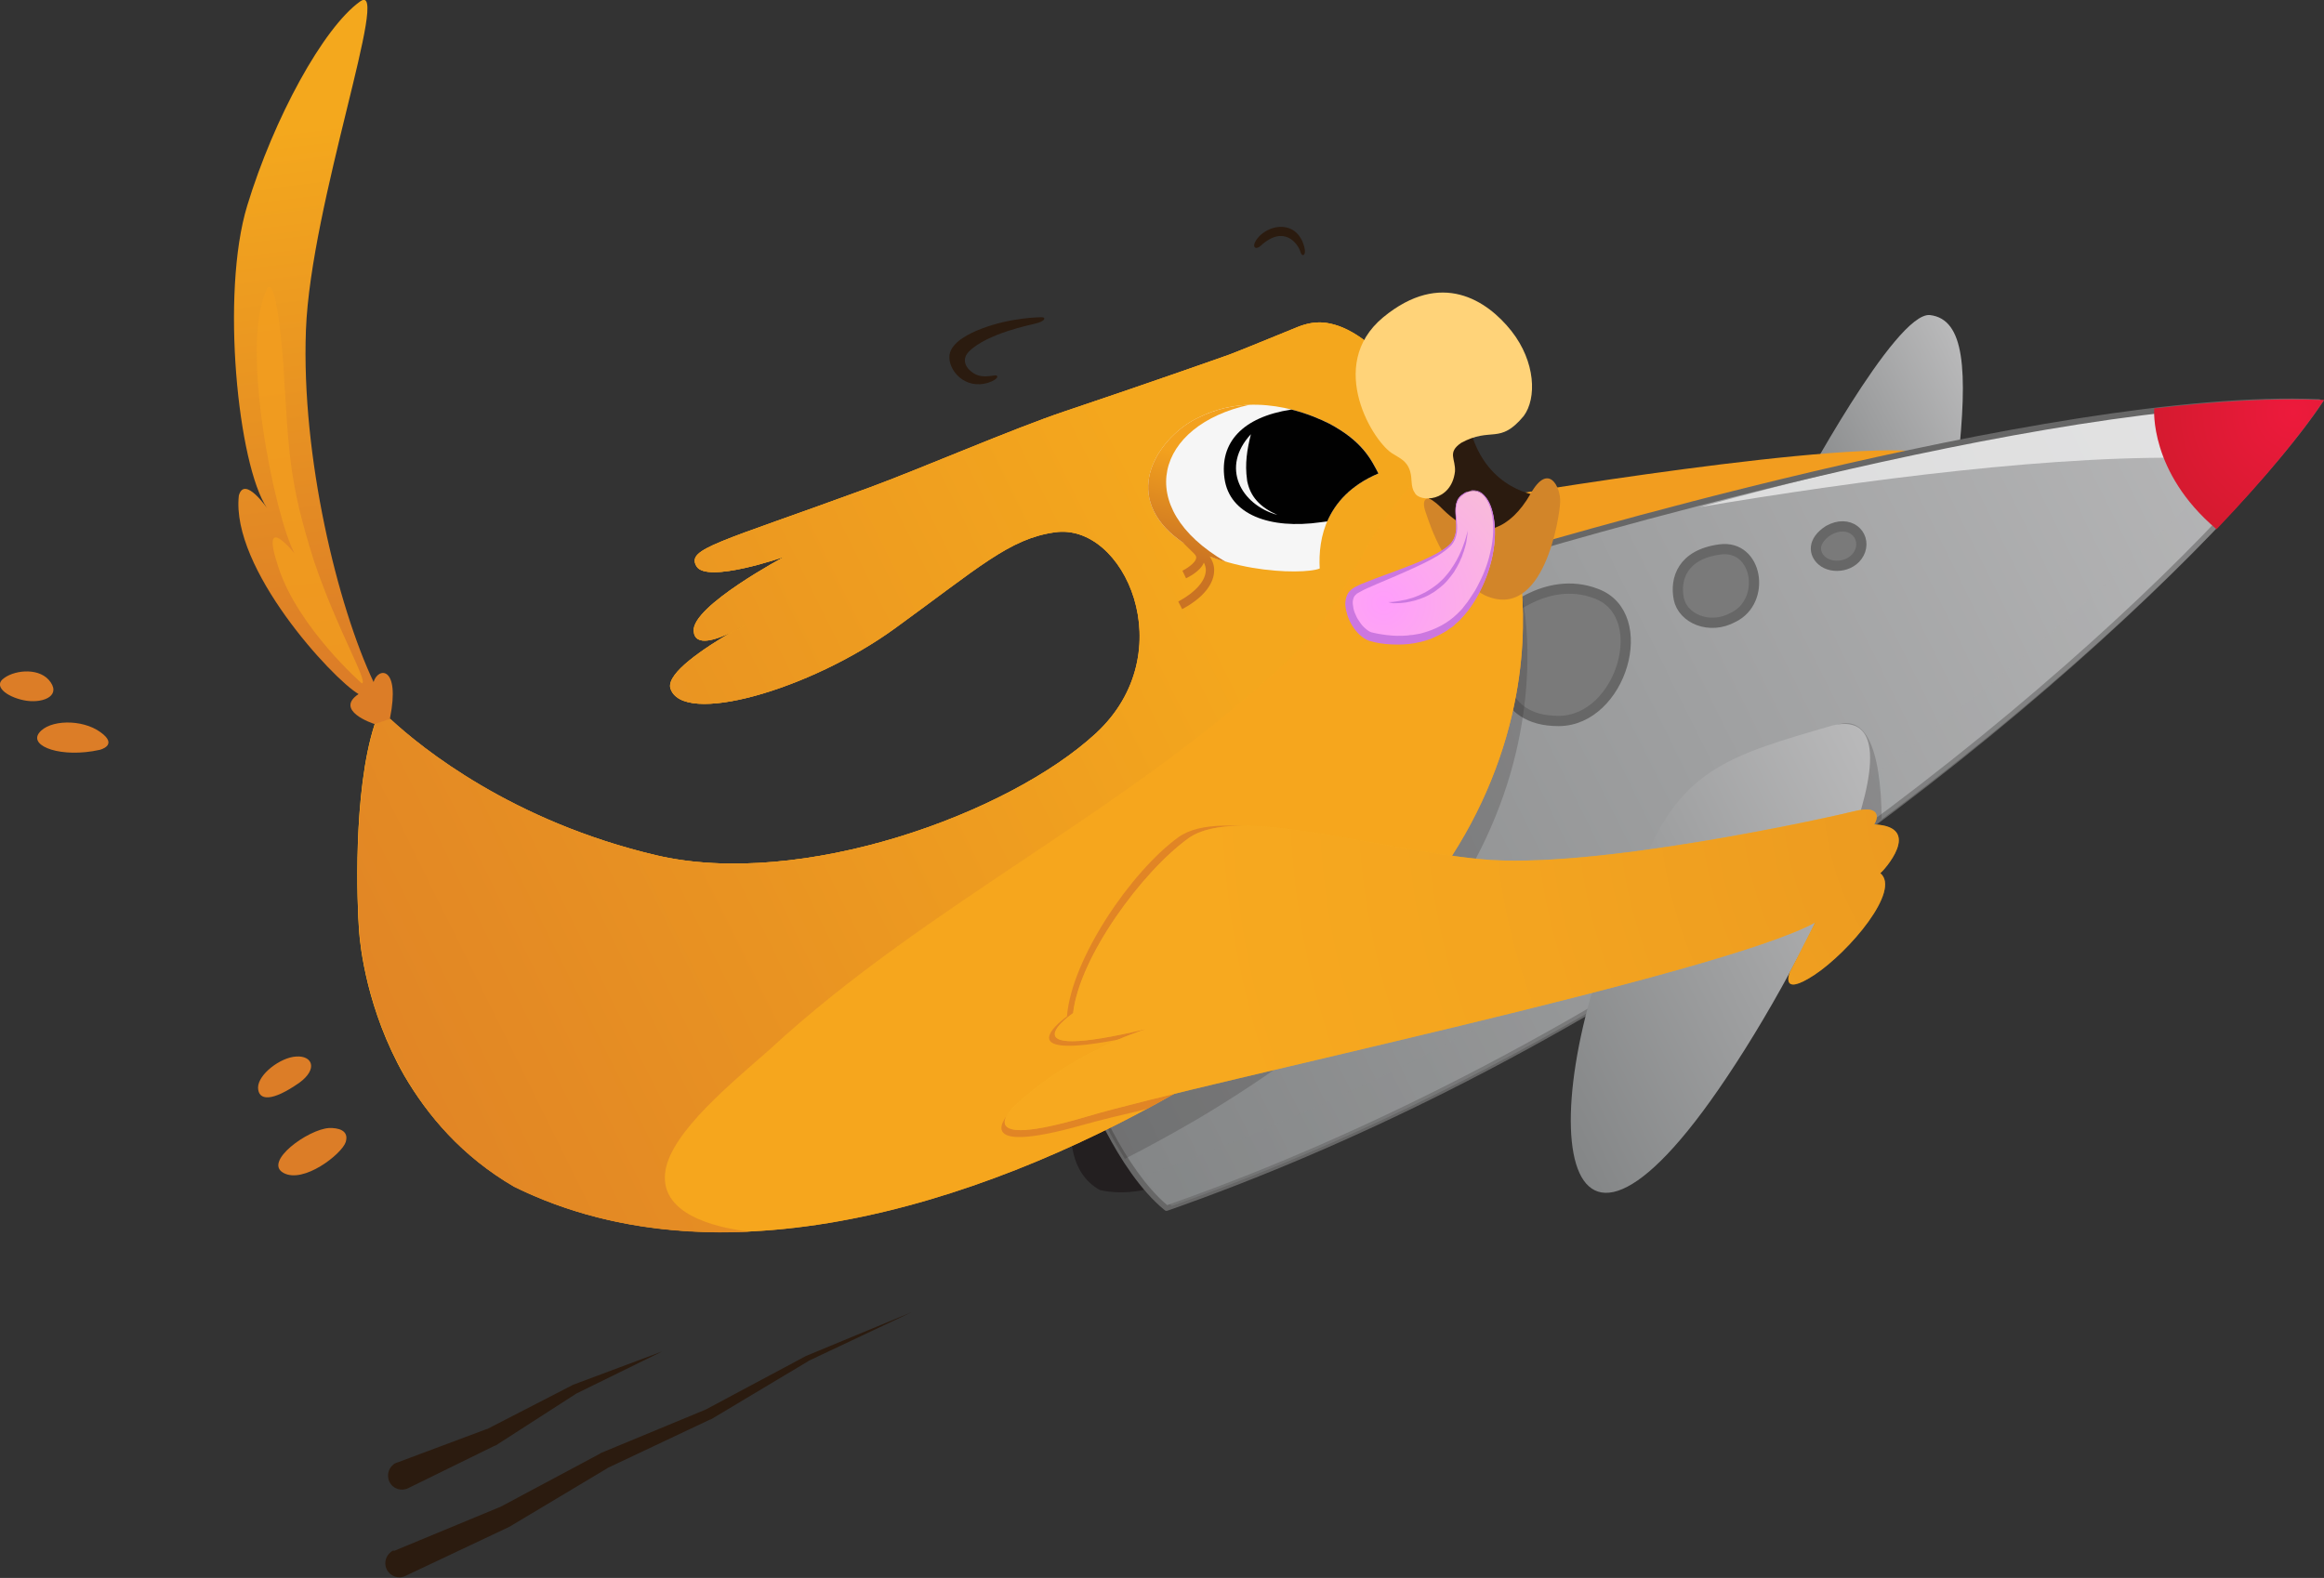<svg width="240" height="163" viewBox="0 0 240 163" fill="none" xmlns="http://www.w3.org/2000/svg">
<rect x="0" y="0" width="240" height="163" fill="#333333" stroke="none"/>
<g clip-path="url(#clip0_459_49797)">
<path d="M185.582 51.196C185.582 51.196 195.758 32.114 199.323 32.548C202.887 32.982 203.232 38.194 202.197 47.808C195.298 49.719 185.582 51.196 185.582 51.196Z" fill="url(#paint0_linear_459_49797)"/>
<path d="M154.308 51.399C154.308 51.399 191.563 45.086 199.238 46.824C195.444 51.283 162.127 58.436 162.127 58.436L154.308 51.399Z" fill="#F29D1F"/>
<path d="M110.643 116.871C110.643 116.871 110.269 121.099 113.575 122.923C115.932 123.531 120.273 122.981 120.158 121.418C120.043 119.854 115.932 113.512 115.932 113.512L110.643 116.871Z" fill="#231F20"/>
<path d="M155.057 57.625C155.057 57.625 211.601 40.337 239.484 41.583C228.963 57.567 180.411 103.783 120.505 124.805C115.503 120.722 112.111 111.456 112.111 111.456L148.187 65.038L155.057 57.625Z" fill="url(#paint1_linear_459_49797)"/>
<path opacity="0.7" d="M231.949 42.075C217.03 42.017 193.746 47.403 175.521 52.383C192.079 49.604 212.919 46.824 227.867 47.345C229.563 45.347 230.943 43.581 231.949 42.075Z" fill="#F6F6F6"/>
<path d="M149.392 112.759C139.763 117.595 130.075 121.736 120.56 125.066C120.474 125.095 120.359 125.095 120.273 125.008C115.271 120.925 111.936 111.919 111.793 111.543C111.764 111.456 111.764 111.34 111.85 111.253L147.926 64.835L154.825 57.393C154.854 57.364 154.912 57.335 154.94 57.306C155.515 57.133 211.829 40.019 239.454 41.235C239.569 41.235 239.655 41.293 239.684 41.38C239.741 41.467 239.712 41.583 239.655 41.669C230.916 55.077 195.415 89.622 149.392 112.759ZM120.532 124.487C129.96 121.186 139.59 117.045 149.134 112.238C194.552 89.391 229.709 55.453 238.936 41.843C211.685 40.858 157.528 57.161 155.199 57.885L148.358 65.24L112.425 111.514C112.885 112.701 116.076 120.722 120.532 124.487Z" fill="#676767"/>
<path d="M154.942 63.908C154.942 63.908 159.542 59.275 164.86 61.331C170.666 63.503 167.447 74.449 160.979 74.478C154.511 74.507 154.971 68.426 154.971 68.426L154.942 63.908ZM173.368 61.852C172.966 59.825 173.713 57.277 177.623 56.756C181.532 56.235 182.452 62.084 179.003 63.764C176.531 65.125 173.771 63.88 173.368 61.852ZM188.144 57.914C187.31 57.19 187.138 55.887 188.834 54.787C190.961 53.6 192.686 55.192 192.111 56.872C191.507 58.551 189.236 58.87 188.144 57.914Z" fill="#7A7A7A" stroke="#676767" stroke-width="1.058" stroke-miterlimit="10"/>
<path d="M40.735 160.191L51.629 155.674L51.543 155.732L61.949 150.172L61.978 150.143C61.978 150.143 62.007 150.143 62.007 150.114L72.901 145.597L72.844 145.626L83.25 140.066L94.144 135.549L83.48 140.587H83.508L73.39 146.639H73.332L62.668 151.678L62.754 151.649L52.635 157.701C52.607 157.701 52.607 157.73 52.578 157.73L52.52 157.759L41.856 162.797C41.137 163.145 40.275 162.826 39.93 162.102C39.585 161.378 39.901 160.51 40.62 160.162C40.677 160.22 40.706 160.191 40.735 160.191ZM41.051 151.07L50.336 147.595L50.249 147.653L59.075 143.106L59.103 143.077L68.388 139.603L59.477 143.975L59.534 143.946L51.169 149.332H51.141L51.054 149.361L42.143 153.734C41.425 154.081 40.562 153.792 40.217 153.068C39.872 152.344 40.16 151.475 40.878 151.128C40.965 151.099 40.993 151.07 41.051 151.07Z" fill="#2B1B0F"/>
<path opacity="0.4" d="M118.146 121.504C119.008 122.663 119.986 123.705 121.02 124.574C180.927 103.551 229.479 57.335 240 41.351C238.706 41.293 237.355 41.264 235.976 41.293C219.705 61.013 173.741 101.64 118.146 121.504Z" fill="url(#paint2_linear_459_49797)"/>
<path opacity="0.2" d="M157.731 68.571C157.817 64.575 157.271 62.113 157.271 62.113C157.271 62.113 156.15 60.521 154.569 58.175L148.158 65.067L112.082 111.485C112.082 111.485 113.634 115.684 116.164 119.709C118.78 118.377 121.281 116.987 123.667 115.597C131.284 111.08 137.608 106.302 141.805 102.364C148.187 96.398 152.068 90.173 154.396 84.439C156.955 78.213 157.644 72.596 157.731 68.571ZM194.324 84.584C194.238 77.345 192.657 72.856 188.604 75.433C179.693 81.862 175.524 84.729 174.892 95.095C174.748 96.138 174.633 97.151 174.547 98.194C181.532 93.763 188.173 89.159 194.324 84.584Z" fill="#231F20"/>
<path d="M177.418 112.615C187.163 98.57 199.553 72.509 189.233 74.941C178.712 78.011 173.825 79.343 169.801 88.87C157.9 112.296 159.682 138.242 177.418 112.615Z" fill="url(#paint3_linear_459_49797)"/>
<path d="M222.465 42.191C222.465 42.191 221.919 48.764 228.904 54.671C234.021 49.285 237.787 44.681 240 41.322C234.883 41.09 228.904 41.438 222.465 42.191Z" fill="url(#paint4_radial_459_49797)"/>
<path d="M53.093 122.576C75.17 133.493 103.484 123.531 123.233 111.833C130.851 107.315 137.175 102.537 141.372 98.599C147.753 92.634 151.634 86.408 153.962 80.675C156.492 74.478 157.211 68.86 157.268 64.835C157.354 60.839 156.808 58.349 156.808 58.349C156.808 58.349 142.809 38.166 142.061 36.254C141.027 35.038 139.331 34.054 138.238 33.677C137.146 33.301 135.881 33.04 134.041 33.764C131.828 34.662 128.177 36.167 127.027 36.602C125.906 37.007 117.829 39.845 109.895 42.509C104.634 44.276 95.062 48.416 89.801 50.356C74.077 56.119 70.858 56.669 71.921 58.493C72.985 60.318 81.005 57.509 81.005 57.509C81.005 57.509 71.433 62.605 71.634 65.183C71.749 66.891 74.02 66.051 75.572 65.298C76.377 64.835 76.952 64.546 76.952 64.546C76.952 64.546 76.348 64.922 75.572 65.298C74.336 65.993 72.525 67.123 71.145 68.252C69.909 69.266 69.047 70.279 69.219 71.061C70.369 75.086 83.65 71.264 92.388 64.922C101.127 58.58 104.232 55.656 108.889 54.99C116.075 53.889 122.198 67.412 113.172 75.752C104.146 84.092 82.701 91.852 67.753 88.348C52.892 84.844 43.549 77.287 40.301 74.275C39.87 74.275 38.978 74.594 38.662 74.825H38.691C36.42 81.833 36.88 93.474 37.081 96.138C37.196 97.788 37.915 104.362 41.738 111.08C44.153 115.221 47.717 119.448 53.093 122.576Z" fill="#F29C21"/>
<path d="M53.093 122.576C75.17 133.493 103.484 123.531 123.233 111.833C130.851 107.315 137.175 102.537 141.372 98.599C147.753 92.634 151.634 86.408 153.962 80.675C156.492 74.478 157.211 68.86 157.268 64.835C157.354 60.839 156.808 58.349 156.808 58.349C156.808 58.349 142.809 38.166 142.061 36.254C141.027 35.038 139.331 34.054 138.238 33.677C137.146 33.301 135.881 33.04 134.041 33.764C131.828 34.662 128.177 36.167 127.027 36.602C125.906 37.007 117.829 39.845 109.895 42.509C104.634 44.276 95.062 48.416 89.801 50.356C74.077 56.119 70.858 56.669 71.921 58.493C72.985 60.318 81.005 57.509 81.005 57.509C81.005 57.509 71.433 62.605 71.634 65.183C71.749 66.891 74.02 66.051 75.572 65.298C76.377 64.835 76.952 64.546 76.952 64.546C76.952 64.546 76.348 64.922 75.572 65.298C74.336 65.993 72.525 67.123 71.145 68.252C69.909 69.266 69.047 70.279 69.219 71.061C70.369 75.086 83.65 71.264 92.388 64.922C101.127 58.58 104.232 55.656 108.889 54.99C116.075 53.889 122.198 67.412 113.172 75.752C104.146 84.092 82.701 91.852 67.753 88.348C52.892 84.844 43.549 77.287 40.301 74.275C39.87 74.275 38.978 74.594 38.662 74.825H38.691C36.42 81.833 36.88 93.474 37.081 96.138C37.196 97.788 37.915 104.362 41.738 111.08C44.153 115.221 47.717 119.448 53.093 122.576Z" fill="#F6A61D"/>
<path opacity="0.8" d="M68.731 120.867C69.421 116.871 75.573 111.862 79.511 108.387C96.04 93.126 116.622 83.773 133.266 67.963C139.734 61.563 139.532 57.248 145.627 50.212C146.518 49.198 147.84 47.895 149.277 47.374C145.828 42.306 142.436 37.181 142.091 36.254C141.056 35.038 139.36 34.054 138.268 33.677C137.175 33.301 135.91 33.04 134.071 33.764C131.857 34.662 128.207 36.167 127.057 36.602C125.936 37.007 117.858 39.845 109.924 42.509C104.664 44.276 95.091 48.416 89.831 50.356C74.107 56.119 70.887 56.669 71.951 58.493C73.014 60.318 81.034 57.509 81.034 57.509C81.034 57.509 71.462 62.605 71.663 65.183C71.778 66.891 74.049 66.051 75.601 65.298C76.406 64.835 76.981 64.546 76.981 64.546C76.981 64.546 76.378 64.922 75.601 65.298C74.365 65.993 72.554 67.123 71.175 68.252C69.939 69.266 69.076 70.279 69.249 71.061C70.398 75.086 83.679 71.264 92.418 64.922C101.157 58.58 104.261 55.656 108.918 54.99C116.105 53.889 122.227 67.412 113.201 75.752C104.175 84.092 82.731 91.852 67.783 88.348C52.921 84.844 43.578 77.287 40.33 74.275C39.899 74.275 39.008 74.594 38.692 74.825H38.72C36.45 81.833 36.909 93.474 37.111 96.138C37.226 97.788 37.944 104.362 41.767 111.08C44.153 115.25 47.718 119.477 53.093 122.605C60.682 126.34 68.99 127.643 77.441 127.238C73.762 126.803 67.955 125.385 68.731 120.867Z" fill="url(#paint5_linear_459_49797)"/>
<path opacity="0.8" d="M124.008 111.427C131.425 107.026 137.577 102.393 141.687 98.541C144.964 95.472 147.58 92.316 149.621 89.217C138.554 87.422 126.164 83.223 121.68 86.495C116.879 89.97 110.67 98.976 110.182 104.999C110.182 104.999 102.736 110.269 117.771 106.91C109.176 109.661 104.231 114.96 104.231 114.96C104.231 114.96 99.718 119.651 111.935 116.176C113.487 115.742 115.73 115.192 118.461 114.555C120.358 113.512 122.226 112.47 124.008 111.427Z" fill="#DC7D27"/>
<path d="M110.817 104.651C110.817 104.651 103.257 109.892 118.348 106.302C109.696 109.169 104.608 114.381 104.608 114.381C104.608 114.381 99.98 118.985 112.254 115.336C124.557 111.688 177.68 100.655 187.453 95.298C186.102 97.991 184.838 100.423 184.838 100.423C184.838 100.423 183.745 103.088 187.367 100.713C190.989 98.31 196.336 91.968 194.18 90.202C194.439 90.028 198.722 85.395 193.548 85.163C194.008 84.439 194.151 83.136 191.478 83.802C188.805 84.468 164.457 89.883 152.901 88.754C141.374 87.596 127.633 83.136 122.746 86.582C117.917 90.057 111.478 98.86 110.817 104.651Z" fill="#F5AF1B"/>
<path opacity="0.5" d="M110.817 104.651C110.817 104.651 103.257 109.892 118.348 106.302C109.696 109.169 104.608 114.381 104.608 114.381C104.608 114.381 99.98 118.985 112.254 115.336C124.557 111.688 177.68 100.655 187.453 95.298C186.102 97.991 184.838 100.423 184.838 100.423C184.838 100.423 183.745 103.088 187.367 100.713C190.989 98.31 196.336 91.968 194.18 90.202C194.439 90.028 198.722 85.395 193.548 85.163C194.008 84.439 194.151 83.136 191.478 83.802C188.805 84.468 164.457 89.883 152.901 88.754C141.374 87.596 127.633 83.136 122.746 86.582C117.917 90.057 111.478 98.86 110.817 104.651Z" fill="url(#paint6_radial_459_49797)"/>
<path d="M40.274 74.188C41.366 68.773 39.038 68.889 38.578 70.453C34.87 62.605 31.104 47.2 31.593 34.112C32.081 21.023 40.446 -2.143 37.198 0.145C33.404 2.838 28.287 12.191 25.527 21.255C22.768 30.318 24.579 48.069 27.568 52.471C27.626 52.557 25.24 49.054 24.665 51.196C23.831 58.725 34.295 70.076 37.026 71.698C34.525 73.378 38.406 74.71 38.693 74.796C39.153 74.652 39.785 74.42 40.331 74.246C40.331 74.217 40.303 74.188 40.274 74.188Z" fill="url(#paint7_linear_459_49797)"/>
<path opacity="0.8" d="M37.369 70.598C37.369 70.598 30.901 64.951 28.802 58.754C26.704 52.557 30.412 57.161 30.412 57.161C28.342 53.252 24.749 35.646 27.538 29.942C28.227 28.552 28.86 32.403 29.262 37.615C29.808 46.563 29.808 49.691 32.396 57.856C34.782 65.009 38.087 70.482 37.369 70.598Z" fill="#F29D1F"/>
<path d="M26.649 112.354C26.677 113.715 28.086 113.831 30.932 111.833C32.858 110.414 32.254 109.024 30.587 109.14C28.948 109.227 26.649 110.993 26.649 112.354ZM35.704 117.972C36.077 116.727 34.87 116.495 33.979 116.524C31.794 116.669 27.195 119.999 29.265 121.157C31.334 122.315 35.301 119.217 35.704 117.972ZM10.292 77.461C10.292 77.461 12.276 76.997 10.379 75.636C8.481 74.246 5.06 74.333 4.026 75.723C2.991 77.113 6.383 78.329 10.292 77.461ZM2.445 72.335C4.256 72.712 6.268 71.988 5.233 70.482C4.198 68.947 1.64 69.179 0.461 70.019C-0.775 70.829 0.634 71.959 2.445 72.335Z" fill="#DC7D27"/>
<path d="M147.092 50.067L148.069 52.992L150.944 55.83L154.623 55.916L157.728 53.484L158.906 51.196C158.906 51.196 153.56 50.733 151.863 44.478C150.196 45.318 147.092 50.067 147.092 50.067Z" fill="#2B1B0F"/>
<path d="M145.627 48.706C145.857 49.43 145.656 50.27 146.087 50.878C146.547 51.92 149.882 51.891 150.256 48.706C150.342 47.403 149.422 46.766 150.888 45.752C154.021 44.044 154.855 45.984 157.356 42.972C158.707 41.148 158.592 37.384 156.091 34.199C153.59 31.042 148.847 27.828 142.839 32.78C136.831 37.76 141.919 45.868 143.903 46.911C144.564 47.345 145.311 47.606 145.627 48.706Z" fill="#FFD379"/>
<path d="M147.235 52.934C146.718 51.486 147.407 51.254 148.011 51.746C148.931 52.383 149.103 52.934 150.799 54.063C153.042 55.482 155.887 54.816 158.072 50.993C159.912 47.721 161.177 50.299 161.119 51.862C161.062 53.426 159.423 64.227 153.358 61.505C149.276 59.42 147.724 54.353 147.235 52.934Z" fill="#D28529"/>
<path d="M130.218 25.366C129.787 25.772 129.385 25.656 129.557 25.135C129.931 24.179 131.426 23.137 132.92 23.513C134.415 23.89 134.789 25.627 134.76 26.003C134.76 26.38 134.444 26.583 134.272 25.946C134.013 25.164 132.604 23.195 130.218 25.366ZM102.076 39.526C103.111 39.179 103.14 38.774 102.795 38.774C101.875 38.889 100.955 39.121 99.978 38.079C99.518 37.499 99.518 36.891 100.035 36.341C101.904 34.43 106.56 33.532 106.848 33.446C107.998 33.185 107.969 32.808 107.682 32.779C107.394 32.751 104.318 32.808 101.329 33.967C100.265 34.372 98.224 35.299 98.052 36.689C97.879 38.223 99.633 40.308 102.076 39.526Z" fill="#2B1B0F"/>
<path d="M142.352 48.909C136.947 51.196 136.114 55.569 136.286 58.725C134.561 59.449 124.73 59.189 120.39 54.555C116.049 49.893 120.418 44.652 123.81 43.117C129.272 40.395 134.935 42.567 137.321 43.783C140.742 45.608 141.575 47.432 142.352 48.909Z" fill="#F6F6F6"/>
<path d="M137.062 53.86C137.896 51.949 139.477 50.125 142.352 48.909C141.575 47.432 140.713 45.608 137.321 43.783C136.401 43.32 135.021 42.712 133.354 42.306C128.266 43.088 125.938 45.752 126.455 49.43C126.972 53.165 131.141 54.7 136.401 53.947C136.66 53.918 136.861 53.889 137.062 53.86Z" fill="#010101"/>
<path d="M128.752 49.43C128.781 49.604 128.867 50.241 128.781 49.546C128.551 47.924 128.781 46.418 129.183 44.855C126.021 48.243 128.12 52.123 131.914 53.194C130.189 52.413 129.039 51.341 128.752 49.43C128.752 49.488 129.039 51.486 128.752 49.43ZM128.666 48.822C128.666 48.851 128.666 48.909 128.695 48.996C128.695 48.909 128.666 48.851 128.666 48.822Z" fill="#F6F6F6"/>
<path d="M129.039 41.814C127.343 41.872 125.561 42.249 123.807 43.117C120.415 44.652 116.046 49.893 120.387 54.555C120.904 55.106 121.508 55.598 122.14 56.032L123.319 57.191C123.549 57.422 123.549 57.567 123.52 57.683C123.434 58.175 122.514 58.754 122.111 58.957L122.485 59.739C122.657 59.652 123.951 59.044 124.325 58.117C124.44 58.349 124.526 58.609 124.526 58.87C124.526 59.97 123.491 61.158 121.68 62.142L122.083 62.924C124.957 61.389 125.388 59.739 125.388 58.899C125.388 58.378 125.216 57.914 124.928 57.48C125.475 57.683 126.021 57.885 126.567 58.03C116.851 52.384 119.409 43.899 129.039 41.814Z" fill="url(#paint8_linear_459_49797)"/>
<path d="M151.491 50.849C149.163 51.862 151.29 54.353 149.853 56.148C148.416 57.943 141.43 59.768 139.734 60.868C138.009 61.939 139.619 65.559 141.459 66.138C143.299 66.717 148.789 67.354 152.009 62.432C156.004 56.351 154.337 49.604 151.491 50.849Z" fill="url(#paint9_radial_459_49797)"/>
<path d="M151.49 50.878L151.375 50.936C151.346 50.965 151.289 50.994 151.231 51.023C151.174 51.052 151.116 51.11 151.03 51.167C150.886 51.283 150.714 51.428 150.599 51.66C150.484 51.891 150.398 52.181 150.369 52.499C150.34 52.847 150.369 53.194 150.426 53.6C150.455 54.005 150.513 54.469 150.455 54.932C150.398 55.424 150.225 55.945 149.851 56.351C149.449 56.756 148.989 57.075 148.5 57.393C147.494 58.001 146.344 58.523 145.108 59.073C143.901 59.623 142.579 60.144 141.285 60.723C140.969 60.868 140.653 61.013 140.365 61.187C140.308 61.216 140.222 61.273 140.164 61.303L140.107 61.331L140.078 61.36C140.078 61.36 140.135 61.331 140.107 61.36L139.992 61.447C139.963 61.505 139.963 61.505 139.905 61.534C139.877 61.563 139.848 61.621 139.819 61.679C139.733 61.882 139.675 62.113 139.704 62.403C139.733 62.692 139.79 63.011 139.905 63.3C140.02 63.59 140.164 63.909 140.365 64.169C140.538 64.459 140.739 64.691 140.969 64.893C141.199 65.096 141.429 65.27 141.659 65.328H141.688H141.716L141.774 65.356L141.918 65.385L142.061 65.414L142.176 65.443C142.349 65.472 142.493 65.501 142.694 65.53C143.384 65.646 144.131 65.704 144.821 65.675L145.367 65.646C145.54 65.617 145.712 65.588 145.885 65.588L146.402 65.501C146.574 65.472 146.747 65.443 146.919 65.385C148.27 65.009 149.507 64.372 150.484 63.416C150.714 63.185 150.973 62.953 151.174 62.663C151.289 62.519 151.375 62.403 151.49 62.258C151.547 62.2 151.605 62.113 151.634 62.055L151.777 61.853C151.979 61.563 152.151 61.273 152.324 61.013C152.496 60.723 152.64 60.434 152.784 60.144C153.387 58.986 153.761 57.799 153.991 56.669C154.221 55.54 154.25 54.469 154.135 53.542C154.02 52.615 153.732 51.834 153.301 51.312C153.1 51.052 152.841 50.878 152.611 50.791C152.381 50.675 152.151 50.704 151.979 50.704C151.892 50.704 151.806 50.733 151.749 50.733C151.691 50.733 151.634 50.762 151.576 50.791C151.547 50.878 151.49 50.878 151.49 50.878ZM151.461 50.82C151.461 50.82 151.519 50.791 151.605 50.762C151.662 50.762 151.691 50.733 151.777 50.704C151.835 50.704 151.921 50.675 152.007 50.646C152.18 50.646 152.439 50.646 152.669 50.733C152.927 50.82 153.186 51.023 153.387 51.283C153.847 51.804 154.135 52.615 154.278 53.571C154.422 54.498 154.422 55.598 154.25 56.756C154.077 57.914 153.732 59.131 153.186 60.376C152.64 61.592 151.921 62.837 150.915 63.88C150.858 63.938 150.8 64.025 150.743 64.082L150.541 64.256C150.398 64.372 150.254 64.488 150.139 64.633C149.995 64.748 149.851 64.864 149.679 64.951C149.535 65.067 149.392 65.183 149.219 65.27C148.903 65.443 148.558 65.646 148.213 65.791C148.04 65.849 147.868 65.965 147.696 66.022C147.523 66.08 147.322 66.138 147.149 66.196C146.402 66.399 145.655 66.544 144.878 66.573C144.102 66.602 143.326 66.573 142.55 66.457C142.176 66.399 141.774 66.312 141.4 66.196C141.026 66.08 140.682 65.82 140.394 65.559C139.819 65.009 139.417 64.343 139.158 63.59C139.043 63.214 138.957 62.837 138.928 62.461C138.928 62.084 138.986 61.679 139.187 61.331C139.273 61.158 139.417 61.013 139.56 60.897L139.675 60.81C139.733 60.781 139.762 60.752 139.79 60.723C139.877 60.665 139.963 60.636 140.049 60.579C140.394 60.405 140.71 60.26 141.055 60.144C142.406 59.594 143.729 59.16 144.965 58.667C146.201 58.204 147.379 57.712 148.385 57.162C148.874 56.872 149.363 56.583 149.736 56.206C150.11 55.83 150.283 55.337 150.34 54.903C150.398 54.44 150.369 54.005 150.34 53.6C150.311 53.194 150.283 52.818 150.311 52.471C150.34 52.123 150.426 51.804 150.541 51.573C150.685 51.341 150.858 51.167 151.001 51.081C151.088 51.023 151.145 50.994 151.203 50.936C151.26 50.907 151.318 50.878 151.346 50.849C151.432 50.82 151.461 50.82 151.461 50.82Z" fill="#CC77E0"/>
<path d="M143.357 62.2C143.357 62.2 143.558 62.2 143.874 62.171C144.19 62.142 144.679 62.055 145.225 61.939C145.484 61.852 145.8 61.795 146.088 61.679C146.404 61.563 146.691 61.447 147.008 61.273C147.324 61.129 147.611 60.926 147.927 60.723C148.215 60.52 148.531 60.289 148.79 60.028C149.077 59.768 149.307 59.507 149.537 59.217C149.652 59.073 149.767 58.928 149.853 58.783C149.94 58.638 150.055 58.493 150.141 58.349L150.4 57.914C150.486 57.77 150.543 57.625 150.629 57.48C150.716 57.335 150.744 57.19 150.831 57.046C150.888 56.901 150.946 56.785 151.003 56.64C151.089 56.38 151.204 56.119 151.262 55.916C151.319 55.685 151.406 55.511 151.434 55.337C151.521 55.019 151.578 54.816 151.578 54.816C151.578 54.816 151.549 55.019 151.521 55.337C151.492 55.511 151.463 55.714 151.434 55.945C151.406 56.061 151.406 56.177 151.348 56.322C151.319 56.438 151.291 56.582 151.233 56.727C151.204 56.872 151.147 57.017 151.089 57.161C151.032 57.306 151.003 57.48 150.917 57.625C150.859 57.77 150.773 57.943 150.716 58.088C150.63 58.233 150.543 58.407 150.457 58.58C150.371 58.725 150.256 58.899 150.17 59.073C150.055 59.217 149.94 59.391 149.825 59.536C149.595 59.825 149.336 60.144 149.048 60.405C148.761 60.665 148.445 60.897 148.129 61.129C147.812 61.331 147.467 61.534 147.123 61.679C146.778 61.824 146.461 61.939 146.145 62.026C145.829 62.113 145.513 62.171 145.225 62.229C144.65 62.316 144.162 62.316 143.845 62.316C143.558 62.258 143.357 62.2 143.357 62.2Z" fill="#CC77E0"/>
</g>
<defs>
<linearGradient id="paint0_linear_459_49797" x1="184.207" y1="48.408" x2="203.907" y2="38.644" gradientUnits="userSpaceOnUse">
<stop stop-color="#848687"/>
<stop offset="1" stop-color="#B9B9BA"/>
</linearGradient>
<linearGradient id="paint1_linear_459_49797" x1="109.439" y1="106.559" x2="239.693" y2="42.007" gradientUnits="userSpaceOnUse">
<stop stop-color="#848687"/>
<stop offset="1" stop-color="#B9B9BA"/>
</linearGradient>
<linearGradient id="paint2_linear_459_49797" x1="115.31" y1="115.77" x2="245.029" y2="51.482" gradientUnits="userSpaceOnUse">
<stop stop-color="#848687"/>
<stop offset="1" stop-color="#B9B9BA"/>
</linearGradient>
<linearGradient id="paint3_linear_459_49797" x1="156.997" y1="108.82" x2="198.687" y2="88.158" gradientUnits="userSpaceOnUse">
<stop stop-color="#848687"/>
<stop offset="1" stop-color="#B9B9BA"/>
</linearGradient>
<radialGradient id="paint4_radial_459_49797" cx="0" cy="0" r="1" gradientUnits="userSpaceOnUse" gradientTransform="translate(236.844 42.612) rotate(-26.698) scale(14.393 14.456)">
<stop stop-color="#ED1A3C"/>
<stop offset="1" stop-color="#D51A2F"/>
</radialGradient>
<linearGradient id="paint5_linear_459_49797" x1="39.275" y1="110.001" x2="127.776" y2="66.14" gradientUnits="userSpaceOnUse">
<stop stop-color="#DC7D27"/>
<stop offset="1" stop-color="#F4A81D"/>
</linearGradient>
<radialGradient id="paint6_radial_459_49797" cx="0" cy="0" r="1" gradientUnits="userSpaceOnUse" gradientTransform="translate(216.355 81.533) rotate(-26.698) scale(93.7 94.111)">
<stop stop-color="#DC7D27"/>
<stop offset="0.119" stop-color="#E18327"/>
<stop offset="0.663" stop-color="#F39B25"/>
<stop offset="1" stop-color="#FAA424"/>
</radialGradient>
<linearGradient id="paint7_linear_459_49797" x1="36.485" y1="69.735" x2="29.607" y2="13.28" gradientUnits="userSpaceOnUse">
<stop stop-color="#DC7D27"/>
<stop offset="1" stop-color="#F4A81D"/>
</linearGradient>
<linearGradient id="paint8_linear_459_49797" x1="121.604" y1="57.706" x2="124.233" y2="47.389" gradientUnits="userSpaceOnUse">
<stop stop-color="#CA7323"/>
<stop offset="1" stop-color="#F3A11E"/>
</linearGradient>
<radialGradient id="paint9_radial_459_49797" cx="0" cy="0" r="1" gradientUnits="userSpaceOnUse" gradientTransform="translate(142.876 62.298) rotate(-23.532) scale(16.415 16.497)">
<stop stop-color="#FF9DFC"/>
<stop offset="1" stop-color="#F8BDD7"/>
</radialGradient>
<clipPath id="clip0_459_49797">
<rect width="240" height="163" fill="white" transform="matrix(-1 0 0 1 240 0)"/>
</clipPath>
</defs>
</svg>
